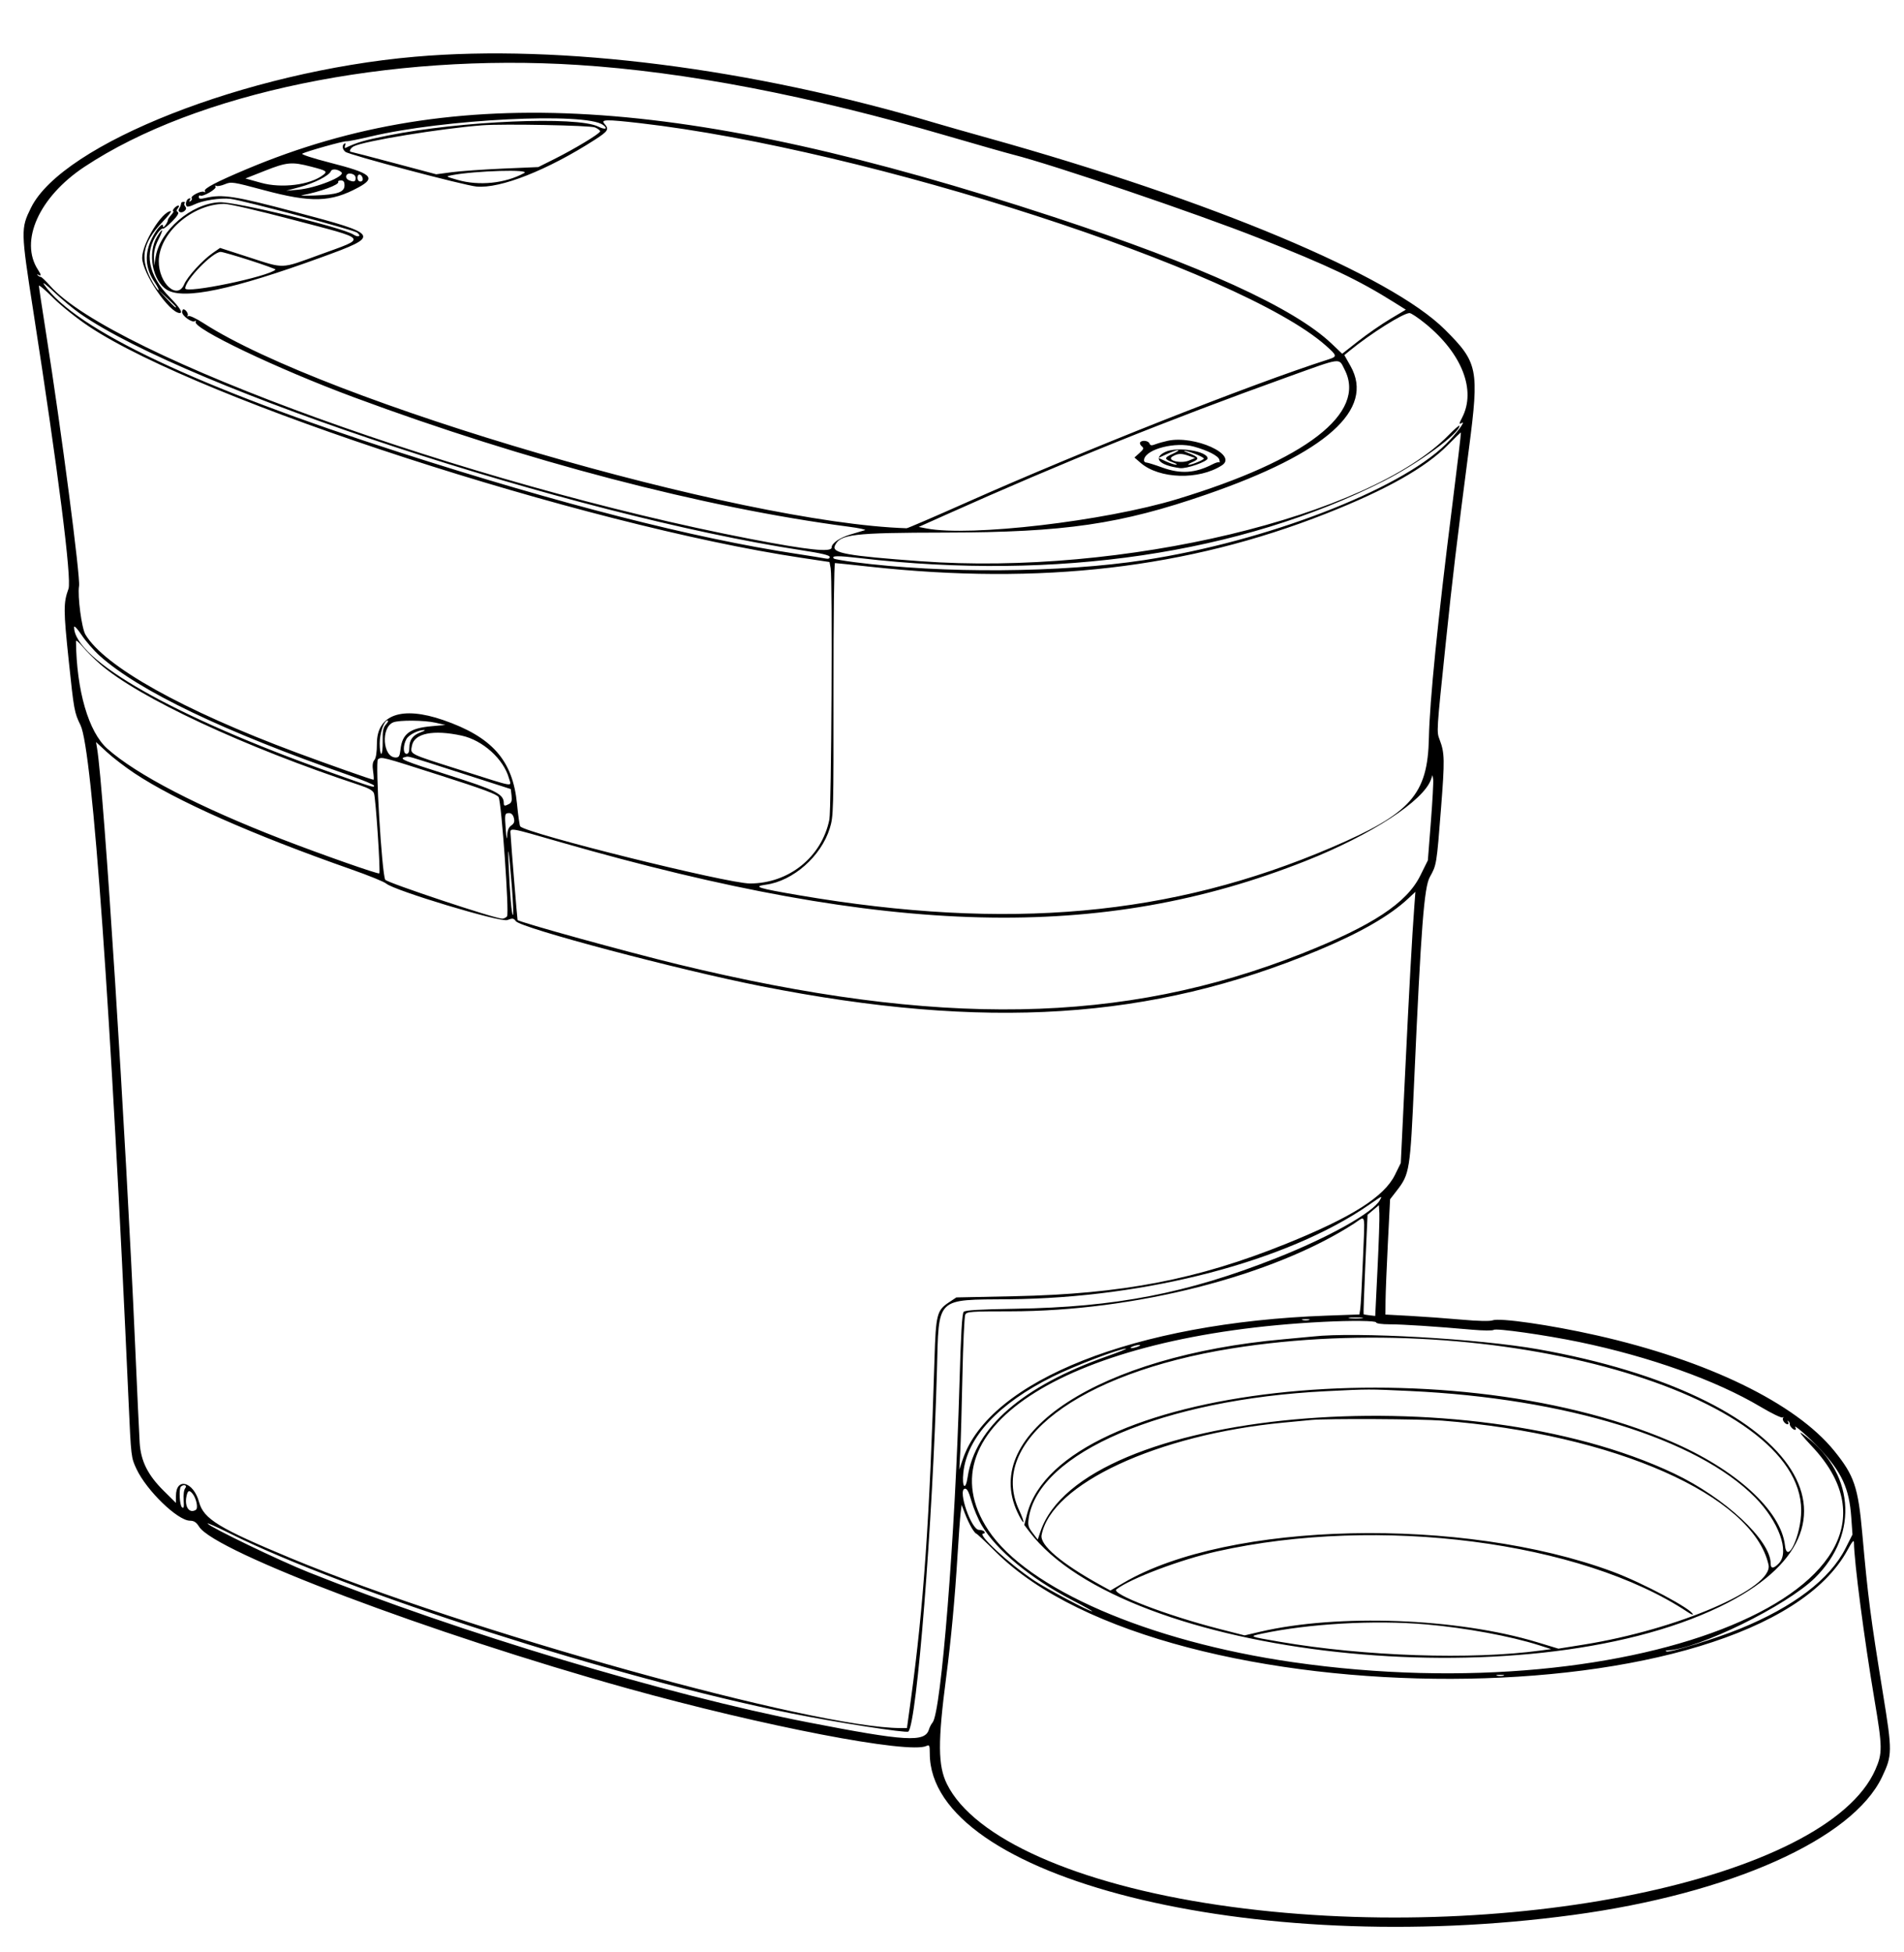 <svg id="svg" xmlns="http://www.w3.org/2000/svg" xmlns:xlink="http://www.w3.org/1999/xlink" width="400" height="410.117" viewBox="0, 0, 400,410.117"><g id="svgg"><path id="path0" d="M87.160 11.921 C 51.768 15.014,13.151 30.202,6.514 43.639 C 4.354 48.010,4.364 48.455,7.008 65.459 C 12.200 98.851,15.101 121.745,14.388 123.698 C 13.312 126.645,13.318 128.127,14.447 138.862 C 15.540 149.261,15.621 149.701,16.921 152.365 C 19.419 157.486,23.365 213.035,27.013 294.441 C 27.538 306.168,27.542 306.202,28.693 308.643 C 30.823 313.160,37.303 319.428,39.883 319.468 C 40.766 319.481,41.241 319.790,41.831 320.735 C 45.141 326.032,90.734 343.243,131.712 354.666 C 160.317 362.640,191.038 368.556,194.650 366.787 C 195.251 366.493,195.331 366.677,195.331 368.370 C 195.331 394.468,262.888 411.429,330.475 402.300 C 363.486 397.841,389.153 386.386,395.372 373.338 C 397.557 368.753,397.566 368.008,395.584 355.818 C 392.951 339.615,392.439 335.653,391.237 322.179 C 390.365 312.399,389.545 309.981,385.339 304.793 C 377.217 294.772,358.720 285.786,335.382 280.524 C 325.702 278.342,315.061 276.809,313.557 277.381 C 312.986 277.599,310.491 277.540,306.999 277.228 C 303.898 276.951,299.042 276.598,296.206 276.444 L 291.051 276.165 291.081 273.199 C 291.097 271.568,291.318 266.119,291.572 261.089 L 292.034 251.946 293.450 250.117 C 296.141 246.642,296.257 245.914,297.090 227.237 C 298.535 194.843,299.183 186.393,300.386 184.241 C 301.803 181.708,301.810 181.664,302.730 169.890 C 303.531 159.643,303.505 158.203,302.462 155.447 C 301.784 153.654,301.760 154.037,303.735 135.019 C 305.157 121.323,305.999 114.269,308.612 94.163 C 310.774 77.523,310.497 76.158,303.543 69.233 C 292.131 57.867,254.490 42.085,207.588 28.999 C 203.307 27.804,198.317 26.384,196.498 25.843 C 157.853 14.337,117.829 9.240,87.160 11.921 M121.401 13.640 C 144.021 15.088,169.975 20.074,199.027 28.553 C 205.233 30.364,211.449 32.133,212.840 32.485 C 221.218 34.600,251.509 44.891,264.429 50.011 C 279.212 55.870,285.334 58.776,292.905 63.528 L 295.343 65.058 292.060 67.015 C 290.254 68.092,287.246 70.174,285.375 71.644 L 281.973 74.315 279.771 72.215 C 271.860 64.669,252.261 55.730,221.401 45.593 C 143.428 19.980,95.663 17.127,51.960 35.472 C 45.396 38.228,42.720 39.632,43.041 40.151 C 43.203 40.413,43.136 40.479,42.873 40.317 C 42.324 39.977,39.976 41.155,40.266 41.624 C 40.383 41.814,40.275 42.096,40.024 42.251 C 39.723 42.437,39.673 42.363,39.877 42.033 C 40.078 41.708,40.009 41.592,39.680 41.702 C 39.103 41.894,38.823 43.091,39.287 43.377 C 39.456 43.482,40.119 43.306,40.760 42.986 C 42.502 42.117,46.248 41.525,48.405 41.777 C 51.012 42.083,74.171 48.249,75.007 48.861 C 75.997 49.585,75.321 49.967,74.256 49.286 C 71.849 47.748,49.347 42.324,46.073 42.493 C 40.163 42.798,33.638 48.402,32.700 53.978 L 32.387 55.837 32.341 54.054 C 32.311 52.859,32.612 51.648,33.255 50.377 C 34.419 48.078,34.285 47.652,33.034 49.675 C 30.922 53.092,32.015 59.033,35.099 60.898 C 38.603 63.016,48.825 60.864,67.449 54.084 C 80.090 49.483,79.985 49.299,62.007 44.529 C 49.283 41.153,46.738 40.756,43.158 41.588 C 42.102 41.834,41.764 41.788,41.764 41.401 C 41.764 41.120,41.904 40.977,42.075 41.082 C 42.608 41.412,45.575 39.695,45.284 39.225 C 45.131 38.977,45.191 38.898,45.424 39.042 C 45.648 39.181,46.464 39.030,47.236 38.708 C 48.583 38.145,48.914 38.195,55.351 39.923 C 65.397 42.622,69.510 42.509,75.287 39.378 C 79.120 37.301,78.098 36.413,69.280 34.163 C 65.779 33.269,63.206 32.432,63.492 32.280 C 64.431 31.781,72.168 29.612,72.763 29.682 C 73.084 29.719,75.360 29.271,77.821 28.685 C 93.233 25.021,122.989 23.537,126.698 26.249 C 127.832 27.078,127.127 27.317,125.678 26.594 C 121.204 24.362,96.879 25.391,81.538 28.462 C 76.567 29.457,74.964 29.923,72.603 31.064 C 72.409 31.158,72.363 30.939,72.502 30.578 C 72.651 30.189,72.596 30.018,72.369 30.158 C 71.811 30.503,71.898 31.350,72.546 31.888 C 73.341 32.548,97.398 38.924,100.085 39.187 C 105.091 39.678,115.096 35.722,125.000 29.336 C 127.777 27.545,128.015 27.144,126.982 26.003 C 126.147 25.080,127.348 25.059,134.438 25.872 C 182.320 31.363,260.618 56.744,278.502 72.572 C 280.937 74.726,280.971 74.900,279.086 75.504 C 262.850 80.703,227.555 94.653,203.113 105.532 C 196.372 108.533,190.681 110.982,190.467 110.976 C 155.509 109.871,68.344 84.433,42.680 67.845 C 41.222 66.903,39.821 66.251,39.567 66.397 C 39.313 66.543,39.235 66.518,39.394 66.343 C 39.688 66.018,39.038 64.981,38.539 64.981 C 38.386 64.981,38.262 65.252,38.262 65.584 C 38.262 66.366,40.326 67.837,40.913 67.474 C 41.174 67.313,41.261 67.364,41.119 67.594 C 40.302 68.915,58.272 77.500,74.319 83.453 C 110.511 96.882,147.846 106.651,178.210 110.638 C 180.457 110.933,182.033 111.265,181.712 111.374 C 181.391 111.484,180.078 111.877,178.794 112.248 C 176.448 112.925,174.708 114.108,174.708 115.025 C 174.708 116.079,169.715 115.550,157.606 113.214 C 98.377 101.788,23.391 74.662,10.477 59.991 C 9.595 58.990,8.731 58.171,8.555 58.171 C 8.380 58.171,8.090 58.012,7.912 57.817 C 7.723 57.611,7.791 57.580,8.074 57.743 C 8.716 58.112,8.689 57.756,7.995 56.698 C 4.034 50.652,8.206 41.374,17.725 35.058 C 41.205 19.480,81.763 11.101,121.401 13.640 M125.000 26.772 C 125.589 27.017,126.070 27.386,126.070 27.591 C 126.070 28.052,120.759 31.266,116.370 33.459 L 113.091 35.098 105.670 35.419 C 101.588 35.595,96.761 35.936,94.942 36.177 L 91.634 36.614 82.802 34.260 C 77.945 32.966,73.874 31.907,73.756 31.907 C 73.242 31.907,73.606 31.121,74.289 30.755 C 76.358 29.648,92.564 26.993,101.362 26.319 C 105.712 25.986,123.953 26.336,125.000 26.772 M65.307 34.996 C 68.659 35.867,68.864 36.008,67.870 36.770 C 65.147 38.858,59.182 39.611,54.864 38.412 L 51.556 37.493 55.642 35.879 C 60.270 34.050,61.301 33.956,65.307 34.996 M71.734 36.194 C 72.629 37.024,66.393 39.524,62.600 39.856 L 60.117 40.073 62.999 39.298 C 66.066 38.474,69.167 36.883,69.525 35.950 C 69.742 35.386,71.014 35.526,71.734 36.194 M110.108 36.363 C 106.111 38.538,100.642 39.095,96.109 37.790 C 93.595 37.066,93.588 37.061,94.942 36.803 C 99.881 35.862,111.656 35.520,110.108 36.363 M74.708 37.399 C 74.708 38.170,74.396 38.287,73.378 37.896 C 72.306 37.485,72.613 36.266,73.735 36.481 C 74.363 36.601,74.708 36.927,74.708 37.399 M76.196 37.484 C 76.270 37.868,76.072 38.132,75.709 38.132 C 75.349 38.132,75.097 37.800,75.097 37.322 C 75.097 36.373,76.007 36.507,76.196 37.484 M72.374 38.956 C 72.374 40.379,70.850 40.895,66.148 41.065 C 64.115 41.138,62.889 41.117,63.424 41.018 C 67.261 40.309,71.410 38.777,71.053 38.199 C 70.955 38.040,71.212 37.910,71.624 37.910 C 72.178 37.910,72.374 38.183,72.374 38.956 M38.084 42.607 C 38.057 42.714,38.010 42.933,37.980 43.093 C 37.950 43.254,37.794 43.592,37.634 43.845 C 37.209 44.513,38.066 44.897,38.738 44.340 C 39.132 44.013,39.188 43.720,38.919 43.395 C 38.704 43.136,38.643 42.809,38.784 42.668 C 38.925 42.528,38.836 42.412,38.586 42.412 C 38.337 42.412,38.110 42.500,38.084 42.607 M61.456 46.143 C 77.706 50.430,77.245 49.835,67.163 53.514 C 58.896 56.530,59.852 56.495,52.325 54.058 L 46.231 52.085 44.729 53.125 C 42.568 54.623,39.358 58.132,38.693 59.724 C 37.270 63.128,33.316 59.524,33.360 54.863 C 33.415 48.986,40.307 42.930,47.059 42.828 C 48.063 42.813,54.094 44.201,61.456 46.143 M36.576 43.774 C 36.309 44.095,36.228 44.358,36.394 44.358 C 36.560 44.358,36.363 44.727,35.955 45.177 C 35.548 45.628,35.237 46.109,35.265 46.247 C 35.293 46.385,35.075 46.843,34.779 47.266 C 34.434 47.757,34.241 47.841,34.241 47.497 C 34.241 46.595,32.932 48.030,31.937 50.023 C 30.296 53.307,30.484 56.344,32.510 59.331 C 33.055 60.134,33.421 60.872,33.322 60.971 C 33.223 61.070,32.700 60.393,32.159 59.466 C 29.270 54.515,29.770 51.210,34.094 46.676 C 35.310 45.401,36.121 44.358,35.896 44.358 C 34.048 44.358,29.871 51.144,29.871 54.148 C 29.871 57.354,35.578 65.759,37.755 65.759 C 38.495 65.759,37.759 64.591,35.704 62.503 C 31.113 57.838,30.199 53.065,33.113 48.972 C 33.552 48.355,34.044 47.933,34.207 48.033 C 34.369 48.133,35.247 47.455,36.159 46.527 C 37.236 45.429,37.660 44.742,37.372 44.563 C 37.040 44.358,37.043 44.150,37.383 43.740 C 37.650 43.418,37.677 43.191,37.449 43.191 C 37.235 43.191,36.842 43.453,36.576 43.774 M52.530 54.696 C 55.567 55.674,57.978 56.548,57.889 56.638 C 56.395 58.132,38.911 61.757,38.911 60.573 C 38.911 58.838,44.674 52.919,46.364 52.919 C 46.718 52.918,49.492 53.718,52.530 54.696 M16.732 65.826 C 39.441 81.729,120.248 108.247,168.385 115.594 C 172.577 116.233,174.319 116.650,174.319 117.012 C 174.319 117.340,174.004 117.456,173.444 117.335 C 172.962 117.231,170.117 116.773,167.121 116.317 C 145.782 113.070,117.648 105.873,84.047 95.066 C 41.645 81.429,15.780 69.223,9.260 59.774 C 8.789 59.091,9.687 59.763,11.312 61.308 C 12.902 62.819,15.340 64.852,16.732 65.826 M18.713 68.600 C 42.171 84.202,122.689 110.344,168.358 117.185 L 174.265 118.070 174.508 119.369 C 174.919 121.561,174.670 170.046,174.236 172.179 C 172.638 180.045,165.727 185.603,157.546 185.603 C 152.813 185.603,110.671 175.131,109.292 173.612 C 109.160 173.466,108.853 171.319,108.611 168.841 C 107.718 159.718,103.383 154.810,93.086 151.260 C 84.421 148.274,79.183 150.133,79.183 156.194 C 79.183 158.013,78.993 159.253,78.652 159.664 C 78.277 160.116,78.198 160.821,78.384 162.059 C 78.529 163.024,78.568 163.813,78.472 163.813 C 78.105 163.813,68.786 160.526,62.257 158.094 C 38.374 149.198,21.982 140.033,17.955 133.325 C 17.155 131.991,16.261 125.220,16.606 123.108 C 16.910 121.252,12.896 90.485,9.708 70.233 C 8.866 64.883,8.176 60.298,8.174 60.043 C 8.173 59.788,9.528 60.935,11.187 62.590 C 12.871 64.271,16.194 66.925,18.713 68.600 M36.965 64.478 C 36.965 64.770,36.616 64.461,35.003 62.743 L 33.268 60.895 35.117 62.630 C 36.133 63.584,36.965 64.415,36.965 64.478 M299.464 68.000 C 307.150 74.264,310.157 81.978,307.163 87.748 C 306.499 89.029,306.480 89.234,307.060 88.876 C 308.121 88.220,305.864 91.235,303.714 93.346 C 293.872 103.008,265.889 113.757,240.426 117.658 C 222.888 120.344,198.142 120.522,179.442 118.096 C 177.231 117.809,175.319 117.473,175.195 117.348 C 174.566 116.719,175.913 116.700,180.815 117.269 C 221.904 122.039,260.746 116.297,290.812 101.007 C 297.973 97.366,306.615 91.039,306.615 89.437 C 306.615 89.244,305.606 90.116,304.374 91.375 C 287.512 108.607,235.660 121.000,193.385 117.901 C 177.862 116.763,174.688 116.188,175.393 114.640 C 176.495 112.223,179.066 111.918,198.638 111.883 C 223.756 111.838,235.344 110.145,253.502 103.867 C 278.641 95.175,288.887 86.028,283.718 76.890 L 282.421 74.598 283.526 73.694 C 287.943 70.080,294.763 65.788,296.120 65.768 C 296.447 65.763,297.952 66.767,299.464 68.000 M282.476 77.633 C 287.177 86.768,274.443 96.619,247.276 104.863 C 232.037 109.488,203.795 112.792,194.653 111.020 L 193.003 110.700 198.544 108.218 C 223.431 97.072,245.228 88.284,270.623 79.158 C 282.119 75.027,281.196 75.146,282.476 77.633 M305.088 106.268 C 302.050 130.334,300.351 147.228,300.189 154.992 C 299.940 166.934,296.437 170.885,279.767 178.023 C 246.019 192.473,211.725 195.557,167.899 188.085 C 159.158 186.594,158.064 186.246,160.908 185.856 C 166.643 185.070,172.511 179.886,174.329 173.999 C 175.100 171.503,175.126 170.559,175.105 144.854 C 175.094 130.243,175.234 118.288,175.417 118.288 C 175.599 118.288,178.885 118.631,182.719 119.050 C 218.644 122.978,249.495 119.390,278.599 107.899 C 291.312 102.879,299.558 98.219,304.280 93.385 C 305.671 91.960,306.858 90.828,306.916 90.868 C 306.975 90.908,306.153 97.838,305.088 106.268 M245.331 92.599 C 244.475 92.782,243.308 93.111,242.737 93.331 C 241.924 93.644,241.654 93.609,241.485 93.168 C 241.249 92.554,239.862 92.401,239.521 92.952 C 239.404 93.142,239.561 93.507,239.870 93.764 C 240.349 94.161,240.276 94.371,239.380 95.175 L 238.327 96.119 239.631 97.245 C 243.562 100.641,251.884 100.889,256.712 97.755 C 260.125 95.539,250.974 91.394,245.331 92.599 M250.778 93.815 C 253.703 94.614,255.952 95.764,256.162 96.569 C 256.275 97.000,256.270 97.255,256.150 97.136 C 256.030 97.016,255.411 97.188,254.775 97.517 C 251.092 99.421,248.041 99.621,244.163 98.212 C 242.665 97.667,241.159 97.196,240.817 97.165 C 240.426 97.130,240.261 96.856,240.373 96.427 C 240.931 94.294,246.976 92.776,250.778 93.815 M244.892 94.910 C 242.096 96.179,243.463 97.748,247.883 98.340 C 249.252 98.524,253.696 96.970,253.696 96.307 C 253.696 94.782,247.381 93.780,244.892 94.910 M246.343 95.346 C 244.500 96.182,244.513 96.442,246.429 97.149 C 247.109 97.401,247.403 97.615,247.082 97.626 C 246.761 97.636,245.798 97.320,244.942 96.924 L 243.385 96.203 245.136 95.386 C 246.099 94.937,247.150 94.570,247.471 94.570 C 247.792 94.570,247.284 94.919,246.343 95.346 M251.482 95.519 C 252.272 95.849,252.918 96.214,252.918 96.329 C 252.918 96.608,250.351 97.669,249.721 97.650 C 249.446 97.642,249.821 97.375,250.554 97.057 C 252.078 96.396,251.896 96.030,249.601 95.140 C 248.751 94.811,248.502 94.626,249.050 94.730 C 249.597 94.834,250.692 95.189,251.482 95.519 M249.794 95.774 L 251.066 96.218 249.804 96.748 C 248.032 97.494,244.894 96.680,246.374 95.859 C 247.505 95.232,248.189 95.215,249.794 95.774 M20.943 137.769 C 29.136 145.126,47.126 153.747,73.249 162.837 C 76.192 163.861,78.599 164.861,78.599 165.060 C 78.599 165.508,78.510 165.481,69.419 162.251 C 36.768 150.651,15.564 138.634,15.564 131.731 C 15.564 131.344,16.262 132.084,17.149 133.413 C 18.020 134.718,19.728 136.678,20.943 137.769 M20.965 139.465 C 29.042 146.545,51.384 156.971,75.608 164.964 C 77.492 165.586,78.349 166.081,78.568 166.674 C 78.940 167.680,79.968 183.197,79.682 183.483 C 79.462 183.703,67.425 179.475,59.182 176.283 C 41.818 169.559,28.671 162.742,22.546 157.287 C 18.608 153.780,16.083 145.119,15.960 134.691 C 15.956 134.403,16.589 134.928,17.365 135.858 C 18.142 136.787,19.762 138.411,20.965 139.465 M81.091 152.181 C 80.501 152.834,80.360 153.548,80.396 155.683 C 80.422 157.159,80.290 158.366,80.104 158.366 C 79.919 158.366,79.767 157.385,79.767 156.187 C 79.767 153.997,80.674 151.362,81.428 151.362 C 81.650 151.362,81.499 151.731,81.091 152.181 M91.518 151.833 L 93.580 152.303 90.661 152.565 C 86.087 152.975,84.508 154.154,84.138 157.439 C 83.978 158.859,83.808 159.143,83.121 159.138 C 80.401 159.118,79.968 152.819,82.613 151.754 C 83.872 151.246,89.155 151.293,91.518 151.833 M88.381 153.840 C 86.730 154.438,85.992 155.437,85.992 157.078 C 85.992 157.963,85.810 158.366,85.409 158.366 C 84.667 158.366,84.652 156.587,85.383 155.268 C 85.885 154.362,87.832 153.367,89.105 153.367 C 89.426 153.367,89.100 153.580,88.381 153.840 M96.984 154.540 C 101.421 155.504,105.819 159.475,106.930 163.521 C 107.426 165.331,108.571 165.524,96.911 161.826 C 85.698 158.269,86.193 158.516,86.544 156.649 C 87.031 154.052,91.026 153.245,96.984 154.540 M28.216 162.425 C 36.985 168.252,53.000 175.351,73.930 182.688 C 77.461 183.926,80.700 185.245,81.128 185.618 C 82.811 187.087,105.150 193.819,106.567 193.284 C 107.695 192.858,107.907 192.887,108.372 193.523 C 109.434 194.974,142.633 203.772,159.922 207.182 C 207.130 216.495,241.826 214.270,276.848 199.684 C 285.719 195.989,291.982 192.390,295.856 188.758 L 297.354 187.354 297.121 190.467 C 296.658 196.628,296.059 207.521,295.178 225.766 L 294.282 244.334 293.062 246.813 C 290.793 251.421,284.031 255.706,270.233 261.278 C 251.606 268.800,235.820 271.845,213.006 272.318 L 200.914 272.568 199.350 273.603 C 196.833 275.270,196.607 276.154,196.326 285.409 C 195.302 319.194,194.030 337.572,191.378 356.907 L 190.538 363.035 189.167 363.035 C 171.120 363.035,97.781 342.608,61.186 327.388 C 45.988 321.068,42.785 319.112,41.821 315.564 C 40.644 311.233,36.965 310.267,36.965 314.288 L 36.965 315.736 34.417 313.218 C 31.056 309.897,29.583 306.952,29.341 303.072 C 29.243 301.489,28.811 292.228,28.382 282.490 C 26.410 237.712,21.819 165.704,20.396 157.225 L 20.172 155.890 22.457 158.003 C 23.714 159.166,26.306 161.155,28.216 162.425 M96.942 162.435 L 107.309 165.769 107.471 167.152 C 107.591 168.181,107.459 168.628,106.954 168.898 C 106.035 169.390,105.837 169.356,105.837 168.707 C 105.837 166.830,104.186 165.996,94.199 162.828 C 84.766 159.837,83.655 159.374,85.117 159.050 C 85.964 158.862,84.763 158.518,96.942 162.435 M92.536 162.912 C 101.533 165.790,104.431 166.871,104.750 167.465 C 105.365 168.615,107.013 191.902,106.523 192.510 C 106.307 192.777,105.845 192.997,105.497 192.999 C 104.012 193.006,81.256 185.426,80.929 184.815 C 80.215 183.483,78.796 159.893,79.406 159.507 C 80.257 158.969,80.008 158.904,92.536 162.912 M300.600 172.692 L 299.971 180.739 298.370 183.969 C 295.518 189.726,288.317 194.467,273.541 200.315 C 235.876 215.222,197.218 215.892,142.412 202.588 C 131.667 199.979,109.105 193.745,108.734 193.281 C 108.665 193.195,107.405 177.764,107.265 175.292 C 107.180 173.805,106.523 173.701,117.899 176.972 C 186.732 196.762,231.406 197.873,274.319 180.862 C 288.046 175.421,299.073 168.245,300.634 163.737 L 300.944 162.840 301.086 163.742 C 301.164 164.238,300.945 168.266,300.600 172.692 M107.954 171.837 C 108.148 172.610,108.017 172.992,107.412 173.416 C 106.850 173.809,106.594 174.456,106.545 175.606 C 106.502 176.602,106.388 176.102,106.253 174.319 C 105.997 170.958,106.026 170.817,106.985 170.817 C 107.430 170.817,107.794 171.201,107.954 171.837 M107.535 186.284 C 107.798 189.548,107.898 192.218,107.759 192.218 C 107.489 192.218,107.120 187.910,106.844 181.518 C 106.632 176.634,106.914 178.575,107.535 186.284 M289.904 252.102 C 288.508 254.709,279.168 259.939,268.093 264.314 C 249.358 271.715,234.416 274.611,213.236 274.949 C 205.785 275.067,202.799 275.245,202.456 275.591 C 202.116 275.935,201.866 280.188,201.571 290.661 C 200.668 322.706,197.728 359.738,195.919 361.868 C 195.646 362.189,195.302 362.847,195.155 363.331 C 194.318 366.076,190.325 365.838,169.650 361.811 C 140.011 356.037,96.635 342.998,64.786 330.287 C 58.692 327.855,44.319 320.929,43.622 320.089 C 43.400 319.822,45.533 320.762,48.360 322.177 C 72.625 334.319,129.644 352.596,166.148 359.932 C 175.534 361.818,190.462 364.142,190.830 363.774 C 192.622 361.983,195.966 319.736,196.835 287.899 C 197.263 272.253,196.405 273.095,212.062 272.947 C 240.971 272.674,270.503 264.930,287.549 253.154 C 290.507 251.110,290.411 251.153,289.904 252.102 M289.397 266.537 L 288.911 276.459 287.743 276.324 C 287.101 276.250,286.529 276.145,286.472 276.091 C 286.415 276.037,286.578 271.315,286.834 265.598 L 287.300 255.204 288.494 254.196 L 289.689 253.188 289.786 254.901 C 289.840 255.844,289.665 261.080,289.397 266.537 M286.324 264.786 C 286.124 269.708,285.878 274.277,285.776 274.939 L 285.591 276.142 278.609 276.395 C 238.530 277.847,207.829 289.996,202.251 306.610 L 201.531 308.755 201.732 305.058 C 201.842 303.025,202.047 295.846,202.186 289.105 C 202.326 282.364,202.598 276.542,202.790 276.167 C 203.108 275.548,203.963 275.486,212.173 275.486 C 238.301 275.485,267.404 268.070,284.431 257.075 C 287.028 255.398,286.751 254.267,286.324 264.786 M286.089 276.935 C 285.394 277.021,284.256 277.021,283.560 276.935 C 282.865 276.849,283.434 276.778,284.825 276.778 C 286.216 276.778,286.785 276.849,286.089 276.935 M275.000 277.311 C 274.625 277.409,274.013 277.409,273.638 277.311 C 273.264 277.213,273.570 277.133,274.319 277.133 C 275.068 277.133,275.375 277.213,275.000 277.311 M289.105 277.821 C 289.105 278.044,290.307 278.212,291.926 278.214 C 294.739 278.217,301.595 278.665,309.331 279.351 C 311.574 279.550,313.588 279.565,313.806 279.384 C 314.283 278.988,324.649 280.457,331.712 281.921 C 346.508 284.989,360.527 289.992,369.823 295.521 C 372.143 296.902,374.236 297.921,374.472 297.786 C 374.709 297.651,374.773 297.684,374.614 297.859 C 374.292 298.214,374.989 299.222,375.557 299.222 C 375.757 299.222,375.795 299.003,375.642 298.735 C 375.479 298.453,375.510 298.385,375.716 298.573 C 375.911 298.752,376.041 299.014,376.006 299.157 C 375.913 299.531,376.685 300.389,377.113 300.389 C 377.314 300.389,377.343 300.170,377.178 299.903 C 376.572 298.920,380.115 301.998,382.339 304.385 C 386.951 309.337,388.494 312.697,388.918 318.715 L 389.176 322.374 387.711 325.275 C 384.441 331.754,376.798 337.578,365.537 342.173 C 360.530 344.216,350.782 347.228,350.087 346.947 C 349.819 346.838,349.914 346.741,350.304 346.723 C 356.821 346.435,375.325 337.344,381.265 331.513 C 390.791 322.161,389.566 308.843,378.468 301.091 C 377.791 300.618,378.759 301.840,380.618 303.807 C 408.318 333.105,344.402 359.712,271.595 349.191 C 241.239 344.804,215.818 333.788,207.638 321.475 C 193.335 299.945,224.810 280.366,278.016 277.696 C 283.972 277.397,289.105 277.455,289.105 277.821 M275.875 280.771 C 275.126 280.855,272.325 281.118,269.650 281.356 C 230.997 284.794,205.983 301.036,213.728 317.666 C 214.316 318.929,214.885 319.875,214.992 319.768 C 215.099 319.661,214.702 318.540,214.111 317.277 C 207.403 302.955,226.434 288.466,258.755 283.288 C 314.131 274.417,378.405 292.685,378.405 317.295 C 378.405 322.466,375.468 328.852,375.000 324.699 C 374.169 317.327,364.656 308.656,350.964 302.790 C 302.950 282.221,222.708 291.286,215.779 318.062 L 215.183 320.365 216.241 321.759 C 236.369 348.282,320.198 357.414,361.284 337.560 C 396.434 320.574,377.019 293.028,323.152 283.457 C 310.701 281.245,284.808 279.774,275.875 280.771 M239.105 282.879 C 238.677 283.063,238.064 283.214,237.743 283.214 C 237.375 283.214,237.447 283.090,237.938 282.879 C 238.366 282.695,238.979 282.545,239.300 282.545 C 239.668 282.545,239.596 282.669,239.105 282.879 M232.490 284.961 C 214.845 291.202,204.853 299.872,203.289 310.296 C 202.837 313.315,202.049 312.490,202.384 309.349 C 203.178 301.924,209.760 294.873,221.206 289.186 C 225.746 286.930,235.141 283.344,236.576 283.320 C 236.897 283.315,235.058 284.053,232.490 284.961 M296.187 292.223 C 328.996 293.756,356.565 302.255,368.724 314.583 C 373.688 319.616,376.011 326.029,373.732 328.408 C 372.592 329.599,371.984 329.611,371.984 328.444 C 371.984 323.590,362.362 314.628,351.716 309.568 C 307.812 288.699,227.239 296.065,218.584 321.740 L 218.011 323.441 216.938 322.034 C 216.015 320.825,215.899 320.394,216.113 318.968 C 218.181 305.175,244.440 293.960,278.648 292.262 C 287.763 291.809,287.363 291.810,296.187 292.223 M302.959 298.447 C 339.114 301.278,368.261 314.144,371.535 328.720 C 372.642 333.643,352.501 342.339,332.629 345.517 L 327.396 346.354 322.908 344.994 C 306.180 339.923,281.028 338.982,264.683 342.814 L 261.466 343.568 256.132 342.201 C 245.119 339.378,233.322 334.847,234.531 333.903 C 237.452 331.623,248.057 327.620,255.703 325.910 C 289.668 318.317,332.224 323.813,354.572 338.677 C 355.161 339.069,355.642 339.288,355.642 339.164 C 355.642 338.141,345.079 332.511,338.770 330.172 C 307.272 318.492,258.076 319.607,236.087 332.497 L 233.278 334.144 231.133 332.959 C 222.969 328.448,218.430 324.591,218.822 322.498 C 220.835 311.773,243.182 301.383,269.650 298.867 C 272.111 298.633,274.737 298.382,275.486 298.310 C 278.783 297.993,298.403 298.091,302.959 298.447 M38.920 312.635 C 38.639 312.973,38.500 313.993,38.580 315.131 C 38.686 316.637,38.610 316.968,38.230 316.651 C 37.726 316.233,37.545 312.779,38.003 312.322 C 38.576 311.748,39.418 312.035,38.920 312.635 M206.252 320.461 C 209.344 325.669,216.515 331.613,225.079 336.065 C 227.657 337.405,229.622 338.506,229.445 338.512 C 228.803 338.531,219.969 333.841,217.315 332.071 C 211.890 328.453,205.095 322.179,206.602 322.179 C 206.848 322.179,206.942 322.004,206.809 321.790 C 206.677 321.576,206.161 321.401,205.663 321.401 C 204.051 321.401,201.168 313.047,202.680 312.756 C 203.155 312.664,203.503 313.311,204.112 315.423 C 204.555 316.957,205.518 319.224,206.252 320.461 M40.436 313.776 C 41.245 314.750,41.680 316.851,41.143 317.192 C 39.792 318.050,38.732 316.553,39.163 314.397 C 39.421 313.111,39.750 312.950,40.436 313.776 M204.104 320.938 C 204.507 321.620,204.949 322.179,205.085 322.179 C 205.222 322.179,207.066 323.908,209.184 326.020 C 245.073 361.820,368.804 361.504,388.177 325.564 C 389.096 323.858,389.479 323.411,389.485 324.038 C 389.526 328.119,391.632 344.259,393.803 357.125 C 395.483 367.082,395.498 368.339,393.976 371.790 C 383.786 394.905,315.424 408.979,255.957 400.206 C 226.155 395.809,204.565 386.188,198.937 374.796 C 197.032 370.940,196.997 365.973,198.779 352.335 C 199.793 344.579,200.614 335.749,201.167 326.654 C 201.401 322.802,201.689 318.862,201.808 317.899 L 202.023 316.148 202.697 317.922 C 203.067 318.898,203.701 320.255,204.104 320.938 M299.611 341.257 C 307.955 341.991,317.341 343.724,323.330 345.635 L 325.875 346.447 323.636 346.750 C 309.110 348.721,286.668 347.968,268.894 344.914 C 262.353 343.790,262.353 343.790,265.018 343.219 C 274.922 341.095,288.820 340.307,299.611 341.257 M315.856 352.019 C 315.482 352.117,314.869 352.117,314.494 352.019 C 314.120 351.921,314.426 351.841,315.175 351.841 C 315.924 351.841,316.231 351.921,315.856 352.019 " stroke="none" fill="#000000" fill-rule="evenodd"></path></g></svg>